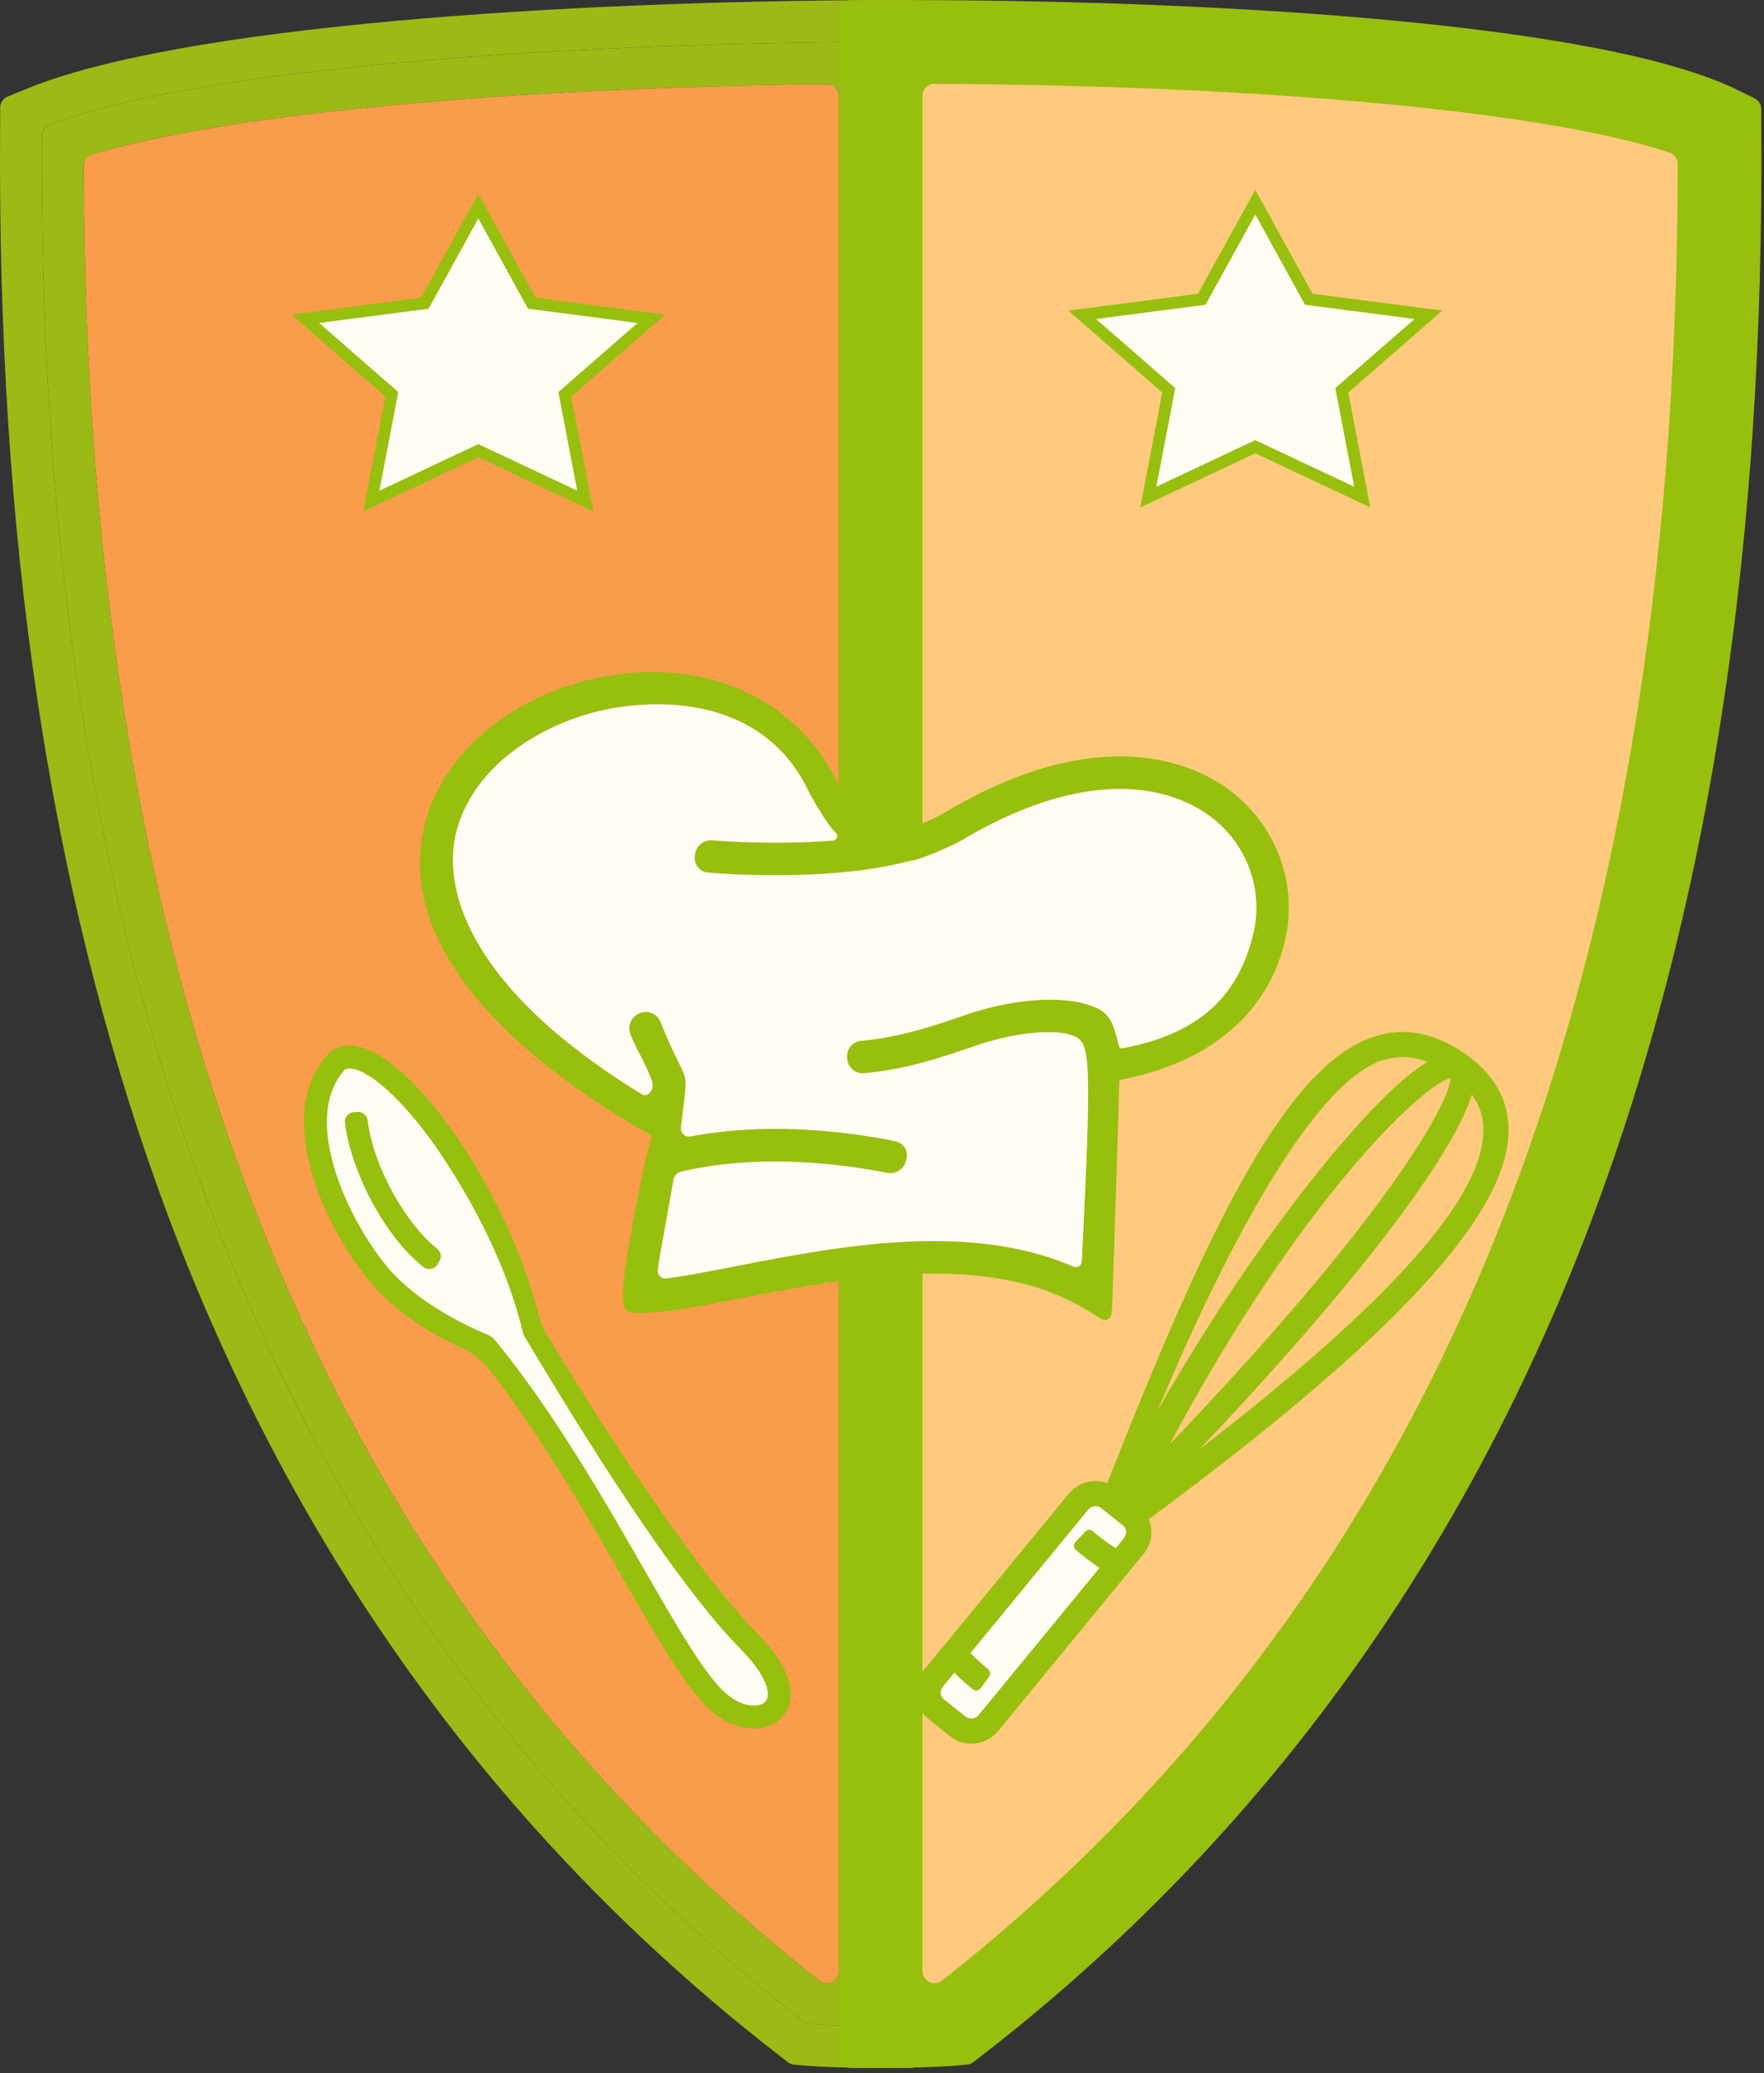 <svg width="445" height="523" viewBox="0 0 445 523" fill="none" xmlns="http://www.w3.org/2000/svg">
<rect x="0" y="0" width="445" height="523" fill="#333333" stroke="none"/>
<g clip-path="url(#clip0_640_1211)">
<path d="M232.73 2.99V518.68C232.73 520.35 231.38 521.68 229.73 521.68H222.17C214.1 521.68 206.97 521.45 202.53 521.05L200.33 520.86C199.76 520.8 199.23 520.59 198.77 520.25L197.04 518.9C124.98 463.22 72.1 389.49 39.86 299.77C12.34 223.05 -0.71 135.51 0.03 32.15L0.05 27.12C0.07 25.92 0.79 24.84 1.91 24.38L6.56 22.46C45.72 6.33 143.59 0.29 222.13 0.02L229.71 0C231.38 0 232.73 1.35 232.73 3V2.99ZM222.17 508.12V13.59C222.17 11.94 220.8 10.59 219.15 10.59C133.15 11.03 47.4 18.09 12.46 31.47C11.32 31.91 10.56 33.03 10.56 34.26C9.61 216.31 52.62 393.48 202.79 509.97C203.25 510.33 203.8 510.56 204.37 510.6C208.13 510.9 213.49 511.06 219.13 511.11C220.8 511.11 222.17 509.78 222.17 508.11V508.12Z" fill="#9BBA15"/>
<path d="M222.17 13.59V508.12C222.17 509.79 220.8 511.12 219.13 511.12C213.49 511.08 208.13 510.91 204.37 510.61C203.8 510.57 203.25 510.34 202.79 509.98C52.62 393.49 9.61 216.31 10.56 34.26C10.56 33.04 11.32 31.92 12.46 31.47C47.41 18.09 133.16 11.04 219.16 10.59C220.81 10.59 222.18 11.94 222.18 13.59H222.17ZM211.61 497.28V24.23C211.61 22.56 210.22 21.21 208.55 21.23C126.33 22.16 56.5 28.87 23.21 38.97C21.94 39.35 21.1 40.53 21.1 41.84C21.44 251.82 82.21 401.68 206.7 499.63C207.19 500.03 207.78 500.24 208.41 500.28H208.45C210.16 500.36 211.62 498.99 211.62 497.28H211.61Z" fill="#9BBA15"/>
<path d="M211.62 24.23V497.29C211.62 499 210.16 500.37 208.45 500.29H208.41C207.78 500.25 207.19 500.04 206.7 499.64C82.21 401.68 21.44 251.83 21.1 41.84C21.1 40.53 21.94 39.35 23.21 38.97C56.51 28.88 126.33 22.16 208.55 21.23C210.22 21.21 211.61 22.56 211.61 24.23H211.62Z" fill="#F99D4B"/>
<path d="M239.97 510.611C236.21 510.911 230.82 511.071 225.19 511.111C223.52 511.121 222.16 509.781 222.16 508.111V13.581C222.16 11.921 223.5 10.581 225.16 10.571C313.4 10.421 400.64 17.261 432.06 31.411C433.12 31.891 433.78 32.961 433.79 34.121C434.77 216.231 391.77 393.461 241.57 509.971C241.1 510.331 240.56 510.551 239.97 510.601V510.611Z" fill="#FFCA7D"/>
<path d="M222.17 521.68H214.61C212.95 521.68 211.61 520.34 211.61 518.68V3.05C211.61 1.4 212.95 0.06 214.6 0.05L222.13 0.02C303.85 -0.23 403.55 5.56 438.44 22.75L442.62 24.81C443.64 25.31 444.29 26.34 444.29 27.48L444.32 32.15C445.05 135.51 432.01 223.05 404.46 299.75C372.24 389.47 319.36 463.2 247.29 518.88L245.55 520.23C245.1 520.58 244.56 520.79 243.99 520.84L241.8 521.04C237.38 521.44 230.22 521.68 222.15 521.68H222.17ZM232.72 24.15V497.29C232.72 499.01 234.17 500.37 235.88 500.29C235.9 500.29 235.92 500.29 235.94 500.29C236.57 500.26 237.16 500.03 237.65 499.64C362.22 401.62 422.99 251.61 423.24 41.39C423.24 40.11 422.44 38.94 421.23 38.53C390.66 28.25 319.58 21.54 235.75 21.15C234.09 21.15 232.72 22.49 232.72 24.16V24.15Z" fill="#97BF0D"/>
<path d="M309.94 199.18C321.96 208.01 327.54 222.99 324.15 237.35C319.99 254.97 305.98 267.99 282.65 272.4C282.44 272.44 282.35 272.61 282.35 272.83C282.176 280.47 281.61 298.65 280.65 327.37L280.43 331.35C280.36 332.66 278.91 333.42 277.8 332.73L274.41 330.62C249.67 315.31 213.72 322.31 187.47 327.41C176.95 329.46 167.85 331.24 161.24 331.24H159.95C158.39 331.24 157.14 329.98 157.14 328.43V327.14C157.14 322.19 158.36 315.55 159.89 307.16C162.37 293.58 164.43 286.51 164.31 286.45C138.92 272.07 100.02 244.01 106.72 209.88C110.75 189.4 131.39 173 156.93 170C181.32 167.13 202.27 177.95 211.65 198.24C211.65 198.25 211.66 198.26 211.67 198.28C217.07 207.18 219.89 209.84 224.17 210.03C227.95 210.19 235.72 206.53 238.44 204.9C278.02 181.4 301.62 193.04 309.94 199.15V199.18ZM316.18 235.46C318.81 224.31 314.46 212.66 305.08 205.78C298.08 200.64 277.98 190.96 242.63 211.97C240.3 213.35 231.91 217.04 229.85 217.08C211.51 222.02 187.87 220.85 178.69 220.13C176.58 219.97 175.05 218.09 175.27 216L175.32 215.61C175.55 213.42 177.49 211.82 179.67 211.98C185.7 212.42 197.81 213.03 210.14 212.04C211.15 211.96 211.59 210.72 210.84 210.05C208.57 208.03 204.2 200.07 204.2 200.07C196.29 182.72 179.04 175.67 157.89 178.15C139.28 180.34 118.49 192.49 114.76 211.47C112.38 223.56 116.81 248.46 162.15 276.17C163.05 276.72 165.3 275.19 164.5 272.81C163.15 268.76 160.7 265.11 159.06 260.95C158.86 260.45 158.77 259.92 158.77 259.41C158.77 257.85 159.65 256.37 161.15 255.66C163.26 254.69 165.77 255.65 166.64 257.81C173.91 276.06 173.8 266.81 171.78 284.39C171.62 285.77 172.83 286.94 174.2 286.67C195.97 282.55 217.59 286.16 225.98 287.92C227.97 288.34 229.19 290.33 228.67 292.3L228.51 292.93C227.97 295 225.91 296.28 223.82 295.86C215.16 294.12 192.78 290.58 171.79 295.57C170.8 295.8 170.06 296.64 169.89 297.63C169.23 301.53 168.57 305.21 167.94 308.63C167.16 312.91 166.44 316.88 165.95 320.26C165.76 321.55 166.86 322.66 168.15 322.5C173.17 321.84 179.23 320.66 185.89 319.36C210.9 314.49 244.3 307.99 270.78 319.5C271.75 319.93 272.86 319.25 272.91 318.19C275.6 263.26 275.11 262.58 269.76 260.98C265.24 259.62 255.39 260.59 246.41 263.7C238.56 266.43 228.99 269.73 217.99 270.72C215.74 270.93 213.8 269.18 213.72 266.92V266.52C213.64 264.47 215.21 262.75 217.24 262.56C227.21 261.67 235.94 258.65 243.73 255.96C254.57 252.21 268.87 250.46 277.03 254.44C280.47 256.11 281.13 259.44 282.29 263.84C282.38 264.31 282.72 264.5 282.91 264.47C303.6 260.74 312.71 250.18 316.19 235.44L316.18 235.46Z" fill="#97BF0D"/>
<path d="M305.08 205.78C314.46 212.66 318.81 224.31 316.18 235.46C312.7 250.2 303.6 260.75 282.9 264.49C282.71 264.51 282.37 264.33 282.28 263.86C281.12 259.46 280.47 256.14 277.02 254.46C268.86 250.48 254.56 252.24 243.72 255.98C235.94 258.67 227.21 261.69 217.23 262.58C215.19 262.77 213.63 264.49 213.7 266.54V266.94C213.79 269.2 215.74 270.95 217.98 270.74C228.98 269.75 238.54 266.44 246.4 263.72C255.38 260.62 265.23 259.65 269.75 261C275.1 262.6 275.59 263.28 272.9 318.21C272.85 319.28 271.74 319.95 270.77 319.52C244.28 308.01 210.89 314.51 185.88 319.38C179.22 320.68 173.16 321.86 168.14 322.52C166.85 322.68 165.75 321.57 165.94 320.28C166.43 316.9 167.15 312.93 167.93 308.65C168.56 305.23 169.23 301.55 169.88 297.65C170.04 296.66 170.78 295.82 171.78 295.59C192.77 290.6 215.14 294.14 223.81 295.88C225.91 296.3 227.97 295.03 228.5 292.95L228.66 292.32C229.17 290.35 227.96 288.36 225.97 287.94C217.58 286.17 195.96 282.57 174.19 286.69C172.82 286.96 171.6 285.79 171.77 284.41C173.79 266.83 173.9 276.08 166.63 257.83C165.76 255.66 163.25 254.7 161.14 255.68C159.64 256.38 158.76 257.87 158.76 259.43C158.76 259.94 158.85 260.47 159.05 260.97C160.69 265.13 163.15 268.78 164.49 272.83C165.29 275.21 163.04 276.74 162.14 276.19C116.8 248.47 112.37 223.58 114.75 211.49C118.48 192.51 139.27 180.36 157.88 178.17C179.03 175.69 196.28 182.75 204.19 200.09C204.19 200.09 208.56 208.05 210.83 210.07C211.58 210.74 211.13 211.98 210.13 212.06C197.81 213.05 185.69 212.45 179.66 212C177.47 211.84 175.54 213.44 175.31 215.63L175.26 216.02C175.04 218.12 176.57 219.99 178.68 220.15C187.86 220.86 211.5 222.03 229.84 217.1C231.9 217.05 240.29 213.37 242.62 211.99C277.98 190.98 298.08 200.66 305.07 205.8L305.08 205.78Z" fill="#FFFCF3"/>
<path d="M122.23 339.39C149.46 372.45 168.56 417.81 180.91 429.1C191.12 438.43 205.71 430.97 188.96 414.05C172.21 397.13 147.14 357.65 133.91 335.57C124.37 294.96 93.02 258.19 84.44 268.39C72.29 282.83 85.58 309.32 95.14 321.07C104.99 333.17 122.23 339.41 122.23 339.41V339.39Z" fill="#FFFCF3"/>
<path d="M190.26 436.07C186.58 436.07 182.44 434.41 178.95 431.22C172.97 425.75 165.96 413.54 157.08 398.09C147.85 382.02 136.54 362.34 123.38 345.45C121.63 343.2 119.37 341.42 116.78 340.23C110.78 337.48 100.08 331.7 92.89 322.87C81.84 309.31 69.17 282.01 82.22 266.5C84.24 264.1 87.23 263.23 90.66 264.05C97.57 265.7 107.03 274.6 115.95 287.86C125.01 301.31 132.07 316.9 136.01 332.05C136.42 333.63 137.03 335.15 137.87 336.54C154.45 364 176.66 397.5 191 411.99C195.2 416.23 197.87 420.26 198.94 423.94C200.41 428.99 198.47 431.99 197.19 433.32C195.42 435.16 192.96 436.06 190.25 436.06L190.26 436.07ZM88.21 269.54C87.22 269.54 86.84 269.99 86.64 270.23C80.74 277.24 82.17 287.5 84.4 294.88C87.39 304.76 93.06 313.93 97.37 319.22C105.43 329.12 119.45 335.25 122.82 336.63C123.39 336.86 123.94 337.17 124.39 337.59C124.66 337.84 124.9 338.1 125.13 338.38C139.76 356.34 152.12 377.86 162.09 395.21C170.38 409.64 177.53 422.1 182.85 426.96C187.12 430.86 191.58 430.84 193.03 429.33C194.69 427.61 193.47 422.72 186.9 416.08C168.02 397 140.94 351.53 132.47 337.42C132.32 337.17 132.19 336.92 132.09 336.65L132.07 336.6C131.97 336.35 131.89 336.1 131.83 335.84C128.19 320.59 120.33 304.72 111.17 291.11C103.28 279.39 94.7 270.98 89.33 269.7C88.9 269.6 88.53 269.55 88.23 269.55L88.21 269.54Z" fill="#97BF0D"/>
<path d="M89.65 280.539C90.43 294.659 101.13 312.979 110.53 318.679Z" fill="#FFFCF3"/>
<path d="M106.81 319.619C97.56 312.469 88.72 296.299 87.01 283.329C86.82 281.919 87.86 280.649 89.28 280.569L90.21 280.519C91.49 280.449 92.59 281.389 92.75 282.659C94.31 294.979 102.85 309.209 110.27 314.999C111.24 315.759 111.49 317.109 110.85 318.169L110.36 318.969C109.61 320.209 107.95 320.519 106.8 319.639L106.81 319.619Z" fill="#97BF0D"/>
<path d="M284.1 386.34C284.16 386.93 283.99 387.5 283.59 387.99L281.46 390.59C278.93 389.03 276.77 387.27 275.63 386.26C275.1 385.82 274.34 385.86 273.86 386.34L271.26 389.09C270.75 389.62 270.8 390.46 271.34 390.93C272.54 391.99 274.74 393.8 277.4 395.53L246.87 432.71C246.05 433.7 244.57 433.87 243.55 433.05L238.12 428.72C237.66 428.34 237.36 427.79 237.3 427.2C237.24 426.61 237.41 426.04 237.79 425.57L240.75 421.96C242.02 423.25 243.64 424.77 245.48 426.2C246.07 426.66 246.94 426.52 247.38 425.9L249.53 422.94C249.95 422.35 249.8 421.53 249.23 421.08C247.48 419.69 245.94 418.21 244.8 417.03L274.53 380.82C274.99 380.25 275.67 379.95 276.35 379.95C276.88 379.95 277.41 380.12 277.83 380.48L283.28 384.83C283.74 385.19 284.04 385.74 284.1 386.33V386.34Z" fill="#FFFCF3"/>
<path d="M380.55 284.67C380.4 277.01 376.6 270.59 369.23 265.6C361.78 260.53 354.3 259.12 347 261.4C324.98 268.24 305.38 307.89 279.33 374.15C275.95 372.93 272.02 373.9 269.64 376.79L232.9 421.53C231.44 423.32 230.77 425.56 231 427.86C231.25 430.14 232.37 432.19 234.19 433.65L239.62 438C241.2 439.27 243.12 439.88 245.05 439.88C247.56 439.88 250.08 438.8 251.76 436.73L288.5 391.99C289.98 390.2 290.65 387.96 290.4 385.68C290.32 384.84 290.1 384.03 289.79 383.27C352.08 337.22 380.96 305.84 380.56 284.66L380.55 284.67ZM283.59 387.98L281.46 390.58C278.93 389.02 276.77 387.26 275.63 386.25C275.1 385.81 274.34 385.85 273.86 386.33L271.26 389.08C270.75 389.61 270.8 390.45 271.34 390.92C272.54 391.98 274.74 393.79 277.4 395.52L246.87 432.7C246.05 433.69 244.57 433.86 243.55 433.04L238.12 428.71C237.66 428.33 237.36 427.78 237.3 427.19C237.24 426.6 237.41 426.03 237.79 425.56L240.75 421.95C242.02 423.24 243.64 424.76 245.48 426.19C246.07 426.65 246.94 426.51 247.38 425.89L249.53 422.93C249.95 422.34 249.8 421.52 249.23 421.07C247.48 419.68 245.94 418.2 244.8 417.02L274.53 380.81C274.99 380.24 275.67 379.94 276.35 379.94C276.88 379.94 277.41 380.11 277.83 380.47L283.28 384.82C283.74 385.18 284.04 385.73 284.1 386.32C284.16 386.91 283.99 387.48 283.59 387.97V387.98ZM348.88 267.44C350.53 266.93 352.15 266.68 353.82 266.68C355.89 266.68 357.98 267.08 360.09 267.88C346.3 276.05 317 312.01 291.96 355.95C311.22 310.05 332.53 272.51 348.88 267.44ZM365.92 271.92C365.6 278.99 348.16 308.93 295.1 364.32C328.02 302.71 358.49 273.99 365.92 271.92ZM302.45 365.75C341.01 325.19 366.43 292.04 371.3 276.1C373.2 278.7 374.15 281.57 374.21 284.78C374.53 301.69 351.01 328.28 302.44 365.75H302.45Z" fill="#97BF0D"/>
<path d="M164.342 80.857L142.49 99.912L147.655 126.843L120.663 114.135L93.679 126.843L98.836 99.912L77 80.857L107.171 76.934L120.663 52.441L134.155 76.934L164.342 80.857Z" fill="#FFFCF3"/>
<path d="M120.663 52L134.155 76.493L164.342 80.416L142.49 99.471L147.655 126.402L120.663 113.694L93.679 126.402L98.836 99.471L77 80.416L107.171 76.493L120.663 52Z" stroke="#97BF0D" stroke-width="3" stroke-miterlimit="10"/>
<path d="M360.342 79.857L338.49 98.912L343.655 125.843L316.663 113.135L289.679 125.843L294.836 98.912L273 79.857L303.171 75.934L316.663 51.441L330.155 75.934L360.342 79.857Z" fill="#FFFCF3"/>
<path d="M316.663 51L330.155 75.493L360.342 79.416L338.49 98.471L343.655 125.402L316.663 112.694L289.679 125.402L294.836 98.471L273 79.416L303.171 75.493L316.663 51Z" stroke="#97BF0D" stroke-width="3" stroke-miterlimit="10"/>
</g>
<defs>
<clipPath id="clip0_640_1211">
<rect width="444.62" height="522.18" fill="white"/>
</clipPath>
</defs>
</svg>
